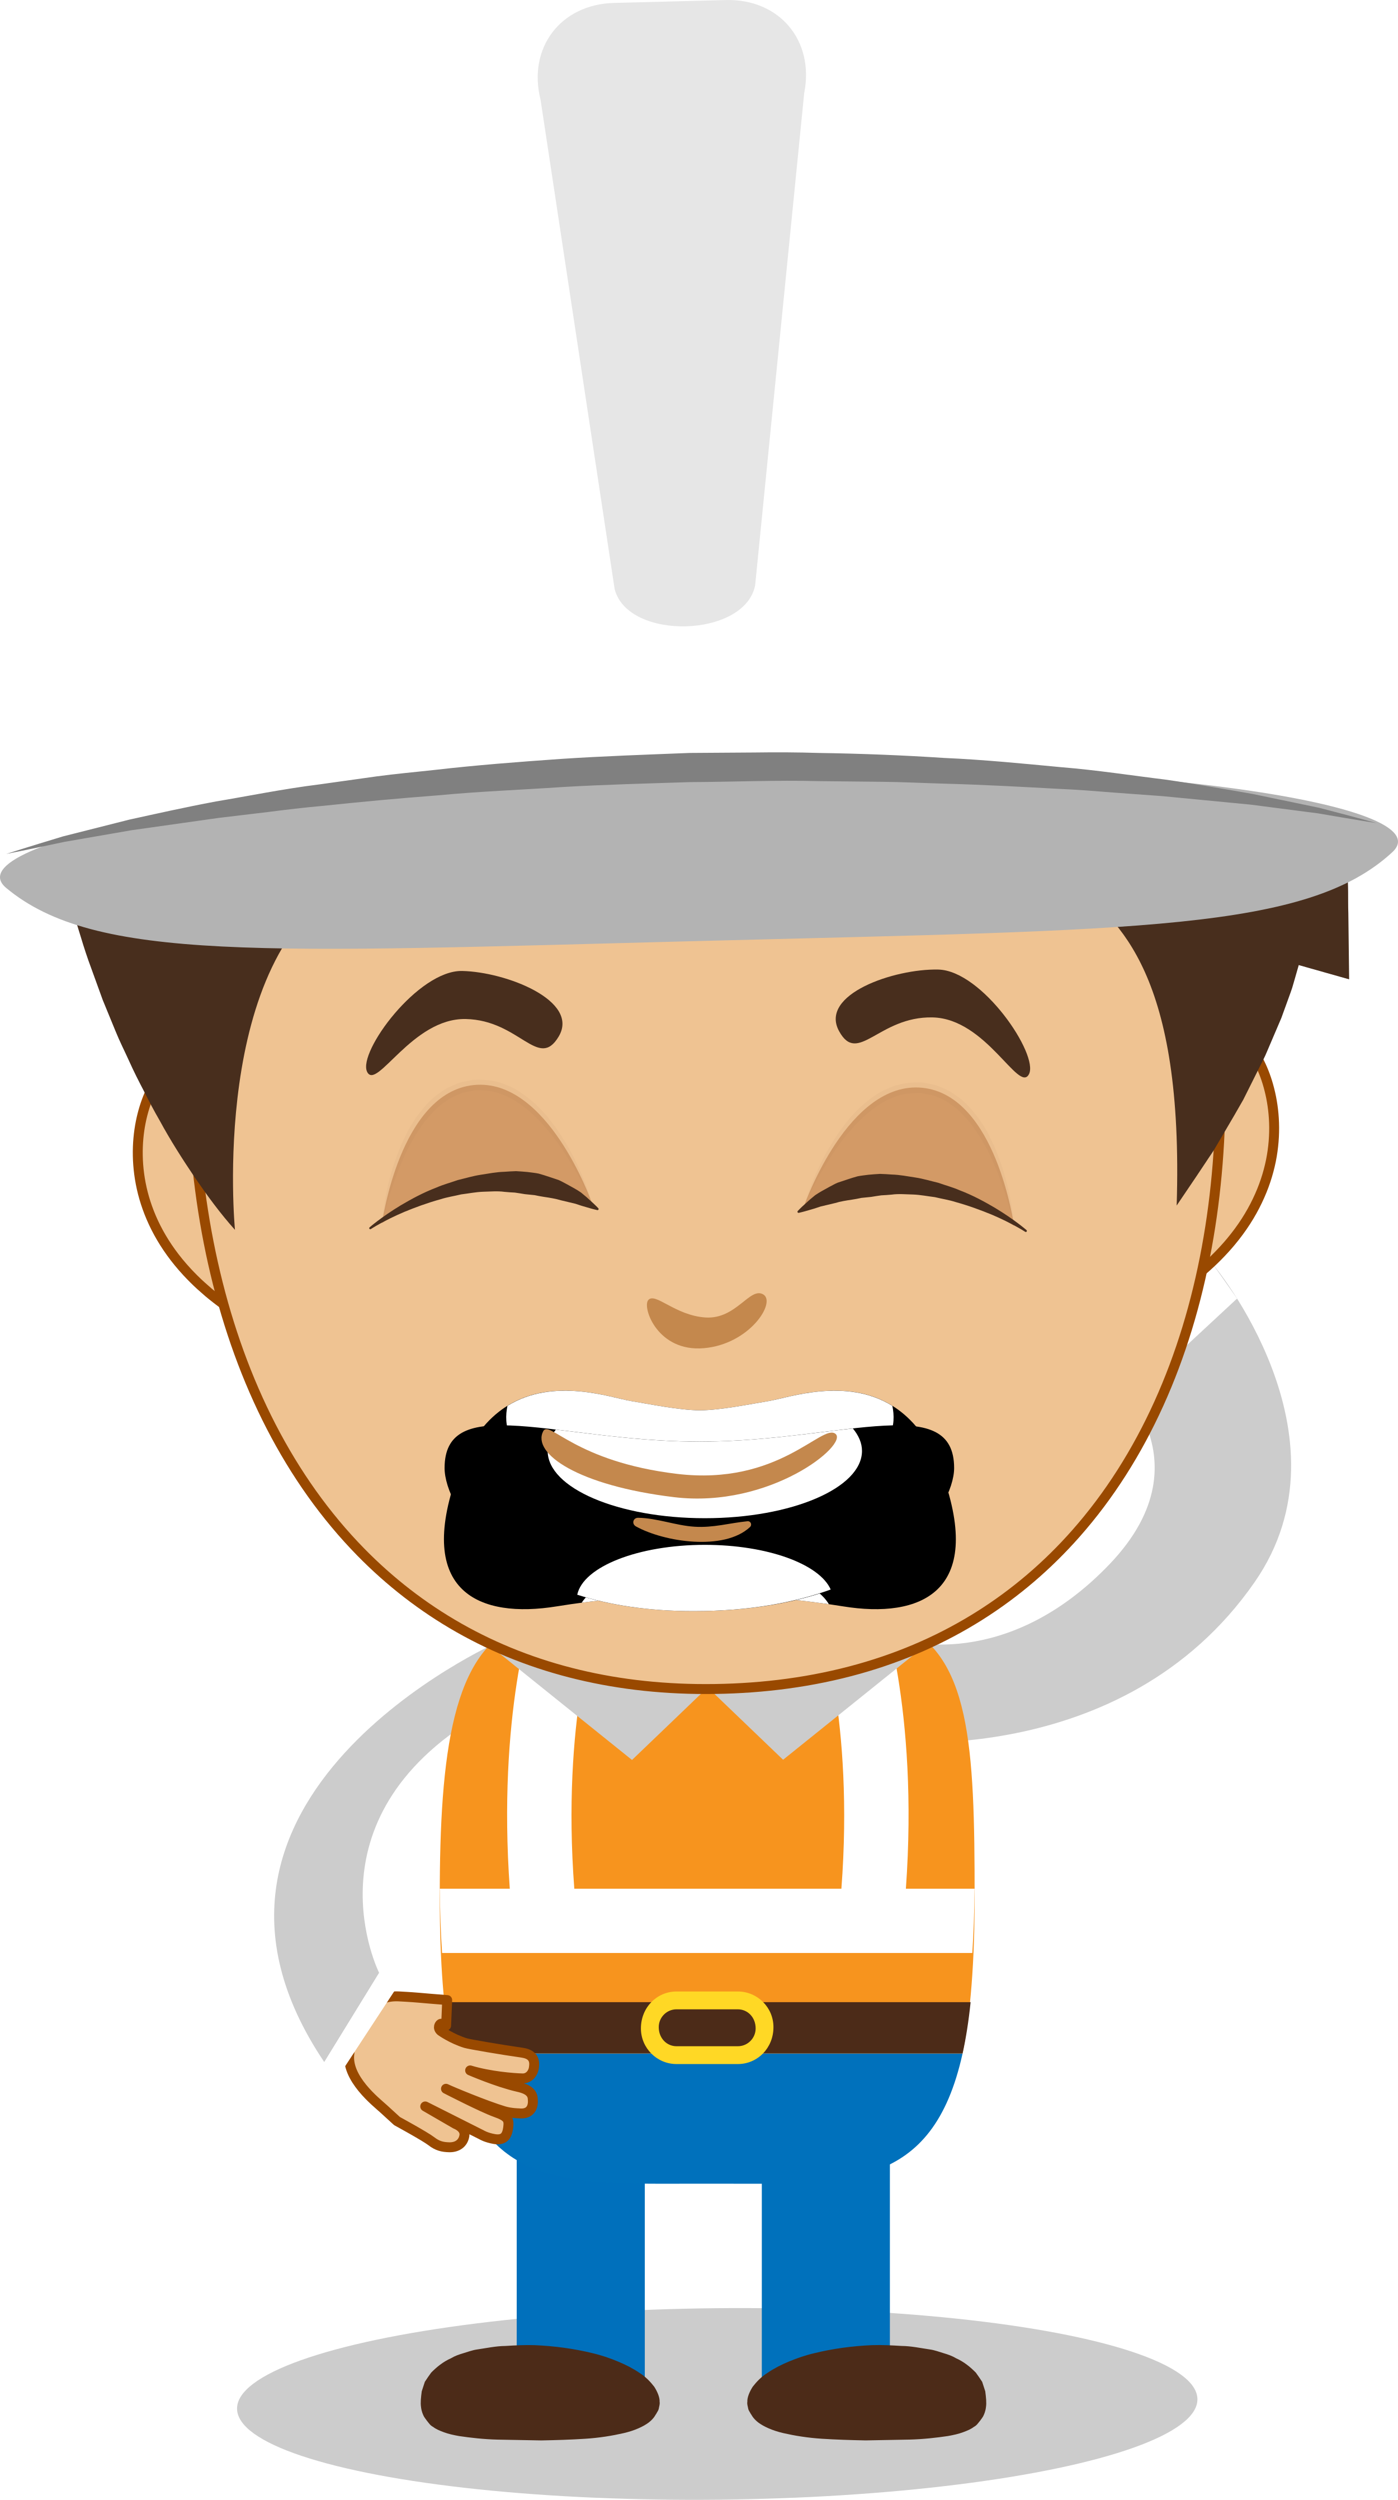<?xml version="1.0" encoding="utf-8"?>
<!-- Generator: Adobe Illustrator 21.0.0, SVG Export Plug-In . SVG Version: 6.00 Build 0)  -->
<svg version="1.1" xmlns="http://www.w3.org/2000/svg" xmlns:xlink="http://www.w3.org/1999/xlink" x="0px" y="0px"
	 viewBox="0 0 140.931 251.97" style="enable-background:new 0 0 140.931 251.97;" xml:space="preserve">
<style type="text/css">
	.st0{fill:#EFC392;stroke:#994900;stroke-linecap:round;stroke-linejoin:round;stroke-miterlimit:10;}
	.st1{fill:#994900;stroke:#994900;stroke-linecap:round;stroke-linejoin:round;stroke-miterlimit:10;}
	.st2{fill:#CCCCCC;}
	.st3{fill:#FFFFFF;}
	.st4{opacity:0.2;}
	.st5{fill:#0071BC;}
	.st6{filter:url(#Adobe_OpacityMaskFilter);}
	.st7{filter:url(#Adobe_OpacityMaskFilter_1_);}
	.st8{mask:url(#XMLID_5_);fill:url(#XMLID_6_);}
	.st9{opacity:0.5;fill:#0071BC;}
	.st10{fill:#4C2B18;}
	.st11{fill:#F7941E;}
	.st12{fill:#FFD825;}
	.st13{fill:#482E1D;}
	.st14{fill:#B3B3B3;}
	.st15{fill:#808080;}
	.st16{fill:#E6E6E6;}
	.st17{fill:#C4884D;}
	.st18{fill:#D39A66;}
	.st19{opacity:0.05;fill:#8B5E3C;}
</style>
<g id="Brazo-Mano">
	<g>
		<g id="XMLID_804_">
			<path id="XMLID_775_" class="st0" d="M103.648,136.646c0,0-2.523-0.362-5.793,1.556c-3.277,1.918-5.211-1.36-5.211-1.36
				s-1.834-2.647,1.216-4.405c0,0,1.795-1.289,4.92-0.4c0,0,1.039,0.159,1.779,0.06c1.238-0.163,1.701-0.332,1.701-0.332
				s0.969-0.697,0.329-1.435c0,0-1.86-1.896-4.391-3.167c-0.721-0.361-6.999-4.051-9.621-5.884
				c-2.222-1.558-1.692-3.039-1.436-3.825c0.278-0.867,1.27-2.052,2.549-1.618c2.375,0.8,9.478,5.83,11.025,6.496l-9.575-7.065
				c0,0-2.275-1.747-1.587-3.994c0,0,0.701-3.289,3.841-2.373c0,0,0.571,0.131,1.619,1.149c1.045,1.021,9.462,8.504,9.462,8.504
				l-8.552-9.638c0,0-1.214-1.47-0.775-2.916c0.442-1.441,2.166-2.784,4.028-2.142c1.626,0.563,2.241,1.493,2.241,1.493l7.162,10.25
				l-3.686-6.361c0,0-0.94-1.623-0.438-3.136c0.509-1.507,2.581-2.119,3.748-1.465c0,0-0.154-0.217,0.885,0.923
				c1.071,1.175,4.77,8.208,4.77,8.208s1.414,1.973,2.524,3.407c1.134,1.472,6.562,7.864,4.93,12.833
				c-1.629,4.97-7.901,9.171-11.569,8.117C107.163,137.388,104.843,136.638,103.648,136.646z"/>
			<path id="XMLID_1_" class="st1" d="M101.963,123.299c0,0,8.28-0.132,12.321-4.6C114.283,118.7,113.119,120.448,101.963,123.299z"
				/>
			<path id="XMLID_553_" class="st1" d="M102.18,128.367c0,0,10.247-2.102,15.334,3.987
				C117.515,132.354,111.702,127.721,102.18,128.367z"/>
		</g>
		<g id="XMLID_96_">
			<path id="XMLID_721_" class="st2" d="M90.881,165.285c0,0,10.488,3.341,20.98-7.632c10.488-10.976-0.478-19.644-0.478-19.644
				l10.893-10.575c0,0,14.454,17.253,4.213,32.02c-13.362,19.282-38.074,16.003-38.074,16.003l-2.394-4.323L90.881,165.285z"/>
			<polygon id="XMLID_720_" class="st3" points="113.974,140.852 124.707,130.887 122.276,127.434 111.383,138.009 			"/>
		</g>
	</g>
</g>
<g id="Cuerpo-Cabeza">
	<g id="XMLID_98_">
		
			<ellipse id="XMLID_46_" transform="matrix(1 -0.01 0.01 1 -2.365 0.718)" class="st4" cx="72.246" cy="242.308" rx="48.407" ry="9.651"/>
		<g id="XMLID_654_">
			<g id="XMLID_687_">
				<g id="XMLID_692_">
					<rect id="XMLID_697_" x="52.089" y="213.74" class="st5" width="12.911" height="29.754"/>
					<defs>
						<filter id="Adobe_OpacityMaskFilter" filterUnits="userSpaceOnUse" x="52.089" y="213.74" width="12.911" height="29.754">
							<feFlood  style="flood-color:white;flood-opacity:1" result="back"/>
							<feBlend  in="SourceGraphic" in2="back" mode="normal"/>
						</filter>
					</defs>
					<mask maskUnits="userSpaceOnUse" x="52.089" y="213.74" width="12.911" height="29.754" id="XMLID_5_">
						<g id="XMLID_59_" class="st6">
							<defs>
								
									<filter id="Adobe_OpacityMaskFilter_1_" filterUnits="userSpaceOnUse" x="52.089" y="213.74" width="12.911" height="29.754">
									<feFlood  style="flood-color:white;flood-opacity:1" result="back"/>
									<feBlend  in="SourceGraphic" in2="back" mode="normal"/>
								</filter>
							</defs>
							<mask maskUnits="userSpaceOnUse" x="52.089" y="213.74" width="12.911" height="29.754" id="XMLID_5_">
							</mask>
							<linearGradient id="XMLID_6_" gradientUnits="userSpaceOnUse" x1="58.545" y1="243.494" x2="58.545" y2="213.739">
								<stop  offset="0" style="stop-color:#999999"/>
								<stop  offset="0.08" style="stop-color:#707070"/>
								<stop  offset="0.173" style="stop-color:#484848"/>
								<stop  offset="0.264" style="stop-color:#292929"/>
								<stop  offset="0.352" style="stop-color:#121212"/>
								<stop  offset="0.436" style="stop-color:#050505"/>
								<stop  offset="0.511" style="stop-color:#000000"/>
								<stop  offset="0.556" style="stop-color:#060606"/>
								<stop  offset="0.618" style="stop-color:#171717"/>
								<stop  offset="0.688" style="stop-color:#333333"/>
								<stop  offset="0.764" style="stop-color:#5A5A5A"/>
								<stop  offset="0.845" style="stop-color:#8C8C8C"/>
								<stop  offset="0.93" style="stop-color:#C8C8C8"/>
								<stop  offset="1" style="stop-color:#FFFFFF"/>
							</linearGradient>
							<rect id="XMLID_60_" x="52.089" y="213.74" class="st8" width="12.911" height="29.754"/>
						</g>
					</mask>
					<rect id="XMLID_693_" x="52.089" y="213.74" class="st9" width="12.911" height="29.754"/>
				</g>
				<rect id="XMLID_691_" x="76.798" y="213.74" class="st5" width="12.911" height="29.754"/>
				<path id="XMLID_690_" class="st5" d="M97.038,206.969c-3.053,13.84-11.786,13.134-24.612,13.134h-2.272
					c-1.184,0-2.344,0.006-3.457,0.006c-10.932,0-18.378-0.583-21.154-13.14H97.038z"/>
				<path id="XMLID_689_" class="st10" d="M65.959,240.576c-0.378-0.494-0.873-1.02-1.519-1.421
					c-0.629-0.429-1.361-0.806-2.158-1.135c-0.797-0.33-1.658-0.631-2.572-0.839c-1.821-0.448-3.806-0.716-5.796-0.803
					c-0.997-0.035-2.024,0.024-2.969,0.081c-0.955,0.006-1.944,0.224-2.877,0.357c-0.47,0.069-0.914,0.242-1.352,0.371
					c-0.438,0.129-0.861,0.275-1.245,0.508c-0.807,0.356-1.469,0.905-2.01,1.456c-0.226,0.322-0.448,0.625-0.634,0.924
					c-0.11,0.337-0.214,0.655-0.312,0.955c-0.079,0.612-0.139,1.156-0.072,1.588c0.047,0.439,0.198,0.769,0.305,0.971
					c0.13,0.192,0.199,0.294,0.199,0.294s-0.014-0.031-0.031-0.064c0.021,0.033,0.045,0.064,0.068,0.096
					c-0.018-0.015-0.037-0.031-0.037-0.031s0.05,0.062,0.128,0.16c0.008,0.01,0.015,0.02,0.024,0.03
					c0.007,0.009,0.01,0.012,0.017,0.022c0.116,0.135,0.243,0.365,0.554,0.527c0.278,0.22,0.658,0.378,1.1,0.541
					c0.441,0.163,0.958,0.278,1.523,0.378c1.129,0.166,2.452,0.322,3.864,0.356c1.409,0.026,2.914,0.054,4.417,0.082
					c1.506-0.029,3.012-0.076,4.427-0.168c1.415-0.089,2.733-0.308,3.851-0.563c1.119-0.255,2.014-0.672,2.553-1.08
					c0.541-0.42,0.681-0.797,0.697-0.779c0,0-0.024,0.023-0.062,0.061c0.024-0.033,0.054-0.063,0.076-0.097
					c-0.004,0.01-0.014,0.036-0.014,0.036s0.017-0.029,0.039-0.068c0.012-0.019,0.022-0.039,0.033-0.058
					c0.028-0.049,0.058-0.102,0.103-0.182c0.066-0.098,0.129-0.223,0.152-0.397c0.031-0.157,0.105-0.39,0.066-0.598
					C66.52,241.668,66.288,241.094,65.959,240.576z"/>
				<path id="XMLID_688_" class="st10" d="M99.323,241.03c-0.098-0.3-0.202-0.62-0.312-0.957c-0.186-0.297-0.41-0.601-0.634-0.923
					c-0.542-0.552-1.203-1.102-2.01-1.458c-0.385-0.233-0.807-0.378-1.247-0.507c-0.438-0.13-0.882-0.303-1.351-0.371
					c-0.934-0.133-1.923-0.352-2.878-0.357c-0.945-0.057-1.972-0.116-2.969-0.081c-1.991,0.086-3.976,0.355-5.796,0.803
					c-0.914,0.208-1.775,0.51-2.574,0.839c-0.797,0.331-1.529,0.706-2.158,1.137c-0.646,0.4-1.141,0.927-1.519,1.419
					c-0.329,0.519-0.561,1.093-0.536,1.512c-0.04,0.208,0.035,0.439,0.066,0.596c0.024,0.176,0.087,0.3,0.152,0.397
					c0.044,0.076,0.072,0.126,0.1,0.174c0.013,0.024,0.026,0.048,0.041,0.072c0.018,0.032,0.035,0.061,0.035,0.061
					s-0.009-0.024-0.012-0.032c0.02,0.03,0.047,0.057,0.068,0.087c-0.035-0.035-0.055-0.054-0.055-0.054
					c0.016-0.018,0.158,0.359,0.697,0.779c0.539,0.407,1.436,0.825,2.553,1.08c1.118,0.255,2.436,0.473,3.851,0.563
					c1.416,0.092,2.922,0.139,4.427,0.168c1.504-0.028,3.009-0.056,4.418-0.082c1.412-0.034,2.735-0.19,3.864-0.356
					c0.564-0.1,1.081-0.215,1.523-0.378c0.442-0.163,0.822-0.321,1.1-0.541c0.311-0.163,0.438-0.393,0.554-0.527
					c0.008-0.01,0.011-0.013,0.018-0.022c0.008-0.009,0.014-0.018,0.022-0.027c0.08-0.099,0.13-0.161,0.13-0.161
					s-0.02,0.017-0.038,0.032c0.023-0.032,0.047-0.064,0.069-0.097c-0.016,0.035-0.031,0.065-0.031,0.065s0.069-0.102,0.199-0.296
					c0.107-0.201,0.258-0.53,0.305-0.97C99.462,242.185,99.402,241.642,99.323,241.03z"/>
			</g>
			<g id="XMLID_671_">
				<path id="XMLID_681_" class="st2" d="M50.254,165.479c0,0-35.486,15.735-17.563,42.369l5.53-8.994
					c0,0-7.702-15.366,10.084-25.956L50.254,165.479z"/>
			</g>
			<g id="XMLID_664_">
				<g id="XMLID_668_">
					<path id="XMLID_670_" class="st11" d="M98.251,191.234c0,6.554-0.412,11.698-1.213,15.735H45.543
						c-0.8-4.037-1.213-9.182-1.213-15.735c0-14.599,1.31-24.894,8.174-27.521c4.29-1.647,5.046-0.755,17.65-0.755h2.272
						c1.844,0,3.548-0.007,5.13-0.007c8.744,0,9.435-0.809,12.886,0.606C97.847,166.591,98.251,175.889,98.251,191.234z"/>
					<path id="XMLID_669_" class="st3" d="M98.244,190.37c-0.021,2.344-0.097,4.5-0.227,6.48H44.567
						c-0.136-1.98-0.211-4.137-0.231-6.48h7.056c-1.251-17.446,2.227-28.074,2.669-29.342c0.016-0.054,0.032-0.092,0.038-0.113
						l0.155,0.059l2.89,1.052l3.045,1.107c-0.038,0.108-3.586,10.245-2.294,27.237H84.82c1.291-16.992-2.259-27.129-2.295-27.237
						l6.086-2.218c0.177,0.48,4.017,11.259,2.71,29.455H98.244z"/>
				</g>
				<g id="XMLID_665_">
					<polygon id="XMLID_667_" class="st2" points="70.441,169.22 78.943,177.373 94.604,164.782 					"/>
					<polygon id="XMLID_666_" class="st2" points="72.246,169.211 63.713,177.394 48.001,164.761 					"/>
				</g>
			</g>
			<g id="XMLID_659_">
				<path id="XMLID_663_" class="st10" d="M97.847,201.804c-0.198,1.915-0.467,3.63-0.809,5.165H45.543
					c-0.341-1.535-0.611-3.251-0.807-5.165H97.847z"/>
				<path id="XMLID_660_" class="st12" d="M74.378,208.044h-6.176c-1.98,0-3.592-1.611-3.592-3.592c0-2.111,1.611-3.722,3.592-3.722
					h6.176c1.982,0,3.593,1.611,3.593,3.593C77.972,206.433,76.36,208.044,74.378,208.044z M68.203,202.526
					c-0.99,0-1.796,0.807-1.796,1.797c0,1.119,0.806,1.925,1.796,1.925h6.176c0.99,0,1.797-0.806,1.797-1.796
					c0-1.119-0.807-1.926-1.797-1.926H68.203z"/>
			</g>
			<g id="XMLID_657_">
				<path id="XMLID_658_" class="st0" d="M53.813,208.457c-0.066,0.46-0.453,1.052-1.137,1.034
					c-0.905-0.018-3.324-0.214-5.282-0.806c0,0,2.735,1.181,4.755,1.644c0.592,0.132,1.559,0.378,1.559,1.269
					c0,0,0.249,1.598-1.412,1.412c0,0-0.791-0.006-1.504-0.221c-1.784-0.535-5.268-1.976-5.833-2.253c0,0,3.713,1.913,5.013,2.369
					c1.296,0.454,1.351,0.782,1.257,1.548c-0.103,0.765-0.378,1.311-1.374,1.153c-0.867-0.149-1.31-0.431-1.31-0.431l-5.678-2.859
					l3.067,1.775c0,0,0.999,0.356,0.882,1.166c-0.129,0.804-0.753,1.187-1.515,1.175c-0.681-0.015-1.194-0.126-1.822-0.614
					c-0.636-0.491-3.456-2.027-3.456-2.027s-0.672-0.617-1.355-1.239c-0.7-0.643-3.839-3.07-3.442-5.616c0,0-0.038-1.624,1.523-2.87
					l0.237-0.858c0,0,0.475-2.13,3.24-1.983c0,0,1.246,0.064,1.956,0.129c0.637,0.064,1.635,0.135,2.899,0.24l-0.108,2.572
					c-0.24-0.116-0.437-0.19-0.482-0.19c-0.186-0.009-0.423,0.434-0.037,0.743c0,0,1.099,0.789,2.479,1.211
					c0.398,0.122,3.716,0.686,5.716,0.97C54.022,207.095,53.878,208.035,53.813,208.457z"/>
			</g>
			<g id="XMLID_655_">
				<polygon id="XMLID_656_" class="st3" points="39.922,200.437 38.22,198.854 32.69,207.848 34.107,209.308 				"/>
			</g>
		</g>
		<g id="XMLID_100_">
			<path id="XMLID_653_" class="st0" d="M124.073,125.171c-0.203,0.243-0.412,0.482-0.63,0.72c-0.218,0.241-0.443,0.479-0.68,0.717
				c-0.232,0.236-0.478,0.475-0.729,0.71c-0.253,0.235-0.514,0.47-0.784,0.704c-0.27,0.234-0.552,0.467-0.84,0.698
				c-0.291,0.232-0.587,0.459-0.895,0.688c-0.032-1.238-0.065-2.476-0.096-3.712c-0.034-1.237-0.065-2.474-0.096-3.712
				c-0.033-1.235-0.065-2.471-0.096-3.708c-0.034-1.238-0.065-2.474-0.096-3.712c-0.032-1.236-0.065-2.474-0.096-3.71
				c-0.034-1.238-0.065-2.474-0.096-3.712c0,0,0.092-0.16,0.262-0.407c0.169-0.25,0.417-0.587,0.727-0.946
				c0.312-0.355,0.684-0.729,1.104-1.05c0.422-0.322,0.892-0.589,1.396-0.733c0.5-0.142,1.037-0.16,1.592,0.017
				c0.553,0.179,1.128,0.551,1.705,1.19c0.429,0.48,0.863,1.123,1.249,1.905c0.391,0.782,0.736,1.697,0.993,2.721
				c0.259,1.021,0.43,2.15,0.47,3.352c0.041,1.202-0.052,2.477-0.316,3.797c-0.269,1.318-0.709,2.682-1.371,4.054
				C126.094,122.419,125.215,123.804,124.073,125.171z"/>
			<path id="XMLID_652_" class="st0" d="M18.872,128.223c0.214,0.23,0.435,0.458,0.665,0.688c0.227,0.226,0.466,0.454,0.714,0.678
				c0.248,0.226,0.504,0.449,0.765,0.674c0.266,0.222,0.538,0.444,0.822,0.662c0.281,0.218,0.572,0.436,0.874,0.652
				c0.299,0.217,0.608,0.429,0.928,0.642c-0.031-1.238-0.065-2.474-0.096-3.712c-0.031-1.236-0.063-2.474-0.096-3.712
				c-0.031-1.236-0.065-2.473-0.096-3.708c-0.031-1.238-0.063-2.476-0.095-3.714c-0.031-1.236-0.062-2.473-0.096-3.709
				c-0.031-1.236-0.062-2.474-0.096-3.711c0,0-0.101-0.156-0.282-0.395c-0.184-0.241-0.447-0.565-0.776-0.907
				c-0.327-0.338-0.719-0.692-1.158-0.991c-0.436-0.299-0.921-0.541-1.428-0.659c-0.511-0.115-1.047-0.106-1.592,0.1
				c-0.544,0.206-1.097,0.608-1.641,1.277c-0.405,0.499-0.804,1.167-1.153,1.967c-0.347,0.799-0.644,1.734-0.849,2.767
				c-0.206,1.034-0.318,2.171-0.295,3.372c0.022,1.202,0.18,2.471,0.512,3.776c0.336,1.302,0.846,2.641,1.577,3.979
				C16.71,125.577,17.66,126.917,18.872,128.223z"/>
			<path id="XMLID_651_" class="st0" d="M36.382,156.452c-3.581-3.651-6.6-7.92-9.056-12.682c-2.428-4.71-4.302-9.901-5.621-15.447
				c-1.291-5.423-2.047-11.19-2.266-17.175c-0.228-6.003,0.211-12.031,1.398-17.923c1.158-5.727,2.977-11.133,5.374-16.089
				c2.397-4.957,5.373-9.465,8.845-13.392c2.933-3.318,6.218-6.222,9.809-8.631c3.616-2.43,7.541-4.356,11.721-5.702
				c4.27-1.374,8.716-2.088,13.198-2.204c4.573-0.103,8.978,0.451,13.165,1.583c4.185,1.133,8.15,2.845,11.841,5.061
				c3.689,2.217,7.106,4.938,10.194,8.088c3.669,3.742,6.875,8.091,9.524,12.916c2.65,4.828,4.745,10.133,6.199,15.791
				c1.489,5.822,2.239,11.819,2.321,17.826c0.089,5.991-0.369,11.785-1.378,17.27c-1.029,5.604-2.633,10.886-4.817,15.715
				c-2.208,4.881-5.001,9.3-8.39,13.132c-2.814,3.185-6.04,5.961-9.676,8.254c-3.638,2.296-7.686,4.109-12.146,5.366
				c-4.722,1.331-9.63,1.959-14.532,2.03c-4.934,0.074-9.526-0.429-13.774-1.447c-4.375-1.045-8.385-2.637-12.03-4.704
				C42.61,162.004,39.307,159.433,36.382,156.452z"/>
			<path id="XMLID_650_" class="st13" d="M136.006,98.711l-0.03-2.42l-0.051-4.229c-0.051-1.411,0.038-2.833-0.132-4.242
				l-0.422-4.237c-0.083-0.706-0.121-1.419-0.274-2.116l-0.385-2.104l-0.389-2.108c-0.109-0.707-0.298-1.399-0.483-2.093
				l-0.546-2.085c-0.19-0.694-0.343-1.397-0.596-2.078c-0.493-1.366-0.863-2.759-1.467-4.11c-0.03-0.069-0.057-0.139-0.086-0.208
				l3.314-0.578l1.168-0.51l0.523-3.154l0.118-2.532c-0.239-0.716-0.408-1.454-0.734-2.145l-0.894-2.101
				c-0.27-0.714-0.682-1.365-1.04-2.041c-0.384-0.662-0.708-1.363-1.15-1.993l-1.308-1.903c-0.423-0.646-0.966-1.201-1.448-1.805
				c-0.488-0.6-0.994-1.183-1.555-1.714c-0.556-0.535-1.074-1.117-1.667-1.61l-1.773-1.495l-1.878-1.356
				c-0.641-0.428-1.31-0.813-1.966-1.219c-0.418-0.239-0.848-0.456-1.275-0.68l0.882-0.621l4.877-3.437l-4.959-3.208l-1.917-1.24
				c-0.633-0.433-1.299-0.776-1.962-1.13c-0.666-0.339-1.318-0.74-2.001-1.025l-2.037-0.904c-0.682-0.296-1.375-0.524-2.064-0.788
				c-0.688-0.266-1.381-0.505-2.079-0.707c-1.391-0.454-2.792-0.829-4.202-1.16c-0.704-0.172-1.411-0.294-2.117-0.443
				c-0.706-0.152-1.413-0.268-2.123-0.38c-1.415-0.244-2.834-0.418-4.255-0.575c-1.198-0.125-2.4-0.21-3.604-0.28l0.389-3.32
				l0.574-4.906l-4.757-0.007c-1.603-0.003-3.218-0.128-4.811-0.012l-2.394,0.12l-2.373,0.258c-0.795,0.075-1.579,0.187-2.358,0.332
				c-0.781,0.136-1.566,0.255-2.341,0.408l-2.309,0.529c-0.774,0.162-1.521,0.403-2.282,0.606c-0.759,0.208-1.517,0.421-2.258,0.675
				c-0.744,0.249-1.498,0.471-2.232,0.745c-1.476,0.526-2.933,1.098-4.375,1.708c-1.007,0.438-2.004,0.9-2.996,1.377l-0.677-3.246
				l-1.242-5.96l-5.021,2.947l-4.421,2.595l-2.205,1.303c-0.72,0.454-1.388,0.982-2.083,1.471l-4.125,2.989
				c-1.309,1.074-2.593,2.176-3.885,3.264c-0.635,0.559-1.317,1.064-1.909,1.667l-1.828,1.752c-1.227,1.158-2.437,2.332-3.567,3.589
				c-1.16,1.223-2.306,2.462-3.385,3.773c-0.212,0.251-0.425,0.5-0.637,0.75l-3.651-3.266l-2.045,4.203
				c-0.678,1.395-1.463,2.749-2.025,4.18l-0.895,2.127l-0.777,2.156c-0.274,0.715-0.478,1.446-0.7,2.173
				c-0.209,0.729-0.464,1.448-0.633,2.184c-0.383,1.464-0.741,2.929-1.026,4.405c-0.31,1.471-0.549,2.953-0.765,4.433
				c-0.217,1.481-0.379,2.966-0.52,4.452c-0.126,1.487-0.202,2.978-0.241,4.472c-0.01,0.419-0.009,0.841-0.013,1.261l-2.423-0.336
				L3.255,71.3l0.505,3.296l0.513,3.356c0.189,1.116,0.307,2.239,0.553,3.345L5.5,84.619c0.211,1.109,0.491,2.204,0.786,3.295
				l0.856,3.273l0.997,3.232c0.323,1.078,0.672,2.148,1.068,3.204l1.15,3.172l1.281,3.119c0.418,1.041,0.933,2.045,1.394,3.067
				c0.458,1.023,0.968,2.023,1.487,3.016c0.501,1.002,1.024,1.991,1.586,2.961c1.066,1.966,2.273,3.855,3.519,5.705
				c1.262,1.839,2.576,3.646,4.063,5.299c0,0-2.661-27.575,11.489-35.13c5.717-3.051,15.053,0.901,35.441,0.374
				c22.844-0.589,31.992-4.178,37.301-0.213c5.037,3.764,11.425,9.438,10.701,32.518l2.012-2.975l0.995-1.493
				c0.323-0.504,0.685-0.981,0.975-1.508l1.829-3.119l0.904-1.574l0.81-1.619l0.81-1.623c0.263-0.545,0.561-1.075,0.785-1.639
				l1.433-3.355l0.626-1.726c0.2-0.58,0.437-1.144,0.594-1.746l0.514-1.788c0.005-0.025,0.011-0.048,0.017-0.073l2.834,0.802
				L136.006,98.711z"/>
			<g id="XMLID_520_">
				<path id="XMLID_531_" class="st3" d="M138.769,78.489c0.052,1.913,0.04,3.813-0.026,5.695c-13.24-3.824-39.598-5.982-69.872-5.2
					c-29.255,0.755-54.708,4.062-68.148,8.344c-0.142-1.738-0.238-3.498-0.284-5.269C-0.702,37.869,29.501,7.426,67.698,6.439
					C105.901,5.453,137.628,34.3,138.769,78.489z"/>
				<path id="XMLID_530_" class="st14" d="M69.977,94.862c-43.418,1.123-60.396,2.103-69.35-5.361
					c-5.532-4.611,26.179-11.047,69.598-12.168c43.422-1.119,75.422,3.67,70.134,8.561c-8.556,7.915-25.561,7.811-68.981,8.932
					L69.977,94.862z"/>
				<path id="XMLID_523_" class="st15" d="M0.629,86.072c0,0,2.074-0.668,5.722-1.769c1.852-0.468,4.103-1.037,6.682-1.689
					c2.597-0.567,5.527-1.232,8.744-1.834c3.227-0.535,6.708-1.256,10.43-1.719c1.859-0.26,3.767-0.527,5.719-0.801
					c1.952-0.267,3.957-0.44,5.991-0.667c4.068-0.468,8.285-0.794,12.574-1.095c4.299-0.286,8.639-0.432,13.041-0.606
					c2.175-0.015,4.35-0.03,6.518-0.045c2.163-0.031,4.326-0.023,6.485,0.046c4.31,0.064,8.544,0.233,12.628,0.502
					c4.09,0.18,8.03,0.577,11.765,0.928c3.738,0.304,7.249,0.857,10.497,1.248c3.242,0.463,6.198,0.995,8.817,1.448
					c2.603,0.541,4.873,1.013,6.742,1.401c3.701,0.958,5.794,1.545,5.794,1.545s-2.16-0.334-5.901-0.982
					c-1.886-0.244-4.174-0.541-6.799-0.881c-2.633-0.254-5.604-0.54-8.845-0.852c-1.623-0.12-3.314-0.244-5.064-0.372
					c-1.748-0.14-3.554-0.288-5.417-0.365c-3.723-0.203-7.646-0.423-11.711-0.53c-2.03-0.057-4.097-0.165-6.184-0.183
					c-2.086-0.021-4.198-0.044-6.327-0.066c-4.247-0.116-8.623,0.079-12.965,0.098c-4.292,0.138-8.654,0.249-12.904,0.499
					c-4.257,0.287-8.456,0.446-12.504,0.835c-4.054,0.306-7.966,0.675-11.674,1.066c-1.858,0.166-3.658,0.383-5.397,0.606
					c-1.741,0.208-3.425,0.409-5.041,0.602c-3.224,0.456-6.179,0.873-8.799,1.243c-2.606,0.452-4.878,0.846-6.749,1.171
					C2.768,85.654,0.629,86.072,0.629,86.072z"/>
				<path id="XMLID_522_" class="st16" d="M61.9,0.295c-5.395,0.139-8.725,4.531-7.406,9.766l7.466,49.308
					c1.32,5.228,13.117,4.923,14.165-0.366l4.947-49.627c1.047-5.295-2.507-9.51-7.901-9.371L61.9,0.295z"/>
			</g>
			<g id="XMLID_117_">
				<path id="XMLID_115_" class="st17" d="M65.331,131.065c0.675-0.903,2.71,1.542,5.805,1.73c3.094,0.188,4.442-3.102,5.797-2.331
					c1.355,0.771-1.344,5.03-5.985,5.426S64.753,131.84,65.331,131.065z"/>
			</g>
		</g>
	</g>
</g>
<g id="Ojos-Cerrados">
	<g>
		<g id="XMLID_781_">
			<path id="XMLID_785_" class="st18" d="M59.617,121.112c0,0-4.418-12.507-11.865-11.745c-7.45,0.765-9.236,13.91-9.236,13.91
				S48.68,116.258,59.617,121.112z"/>
			<path id="XMLID_784_" class="st19" d="M59.617,121.112c0,0-0.231-0.509-0.671-1.376c-0.431-0.872-1.113-2.083-2.001-3.477
				c-0.453-0.692-0.971-1.419-1.557-2.153c-0.311-0.351-0.628-0.711-0.954-1.079c-0.362-0.327-0.694-0.701-1.077-1.027
				c-0.772-0.633-1.611-1.258-2.568-1.615c-0.905-0.452-2.027-0.503-2.927-0.49c-0.52,0.137-1.147,0.173-1.578,0.389
				c-0.441,0.199-0.894,0.367-1.305,0.697c-0.861,0.546-1.557,1.327-2.186,2.103c-0.308,0.396-0.557,0.831-0.845,1.225
				c-0.243,0.426-0.482,0.843-0.713,1.249c-0.425,0.838-0.785,1.655-1.088,2.424c-0.586,1.545-1.009,2.869-1.254,3.811
				c-0.255,0.938-0.378,1.484-0.378,1.484s0.095-2.249,1.058-5.494c0.256-0.805,0.57-1.668,0.952-2.565
				c0.214-0.44,0.434-0.893,0.659-1.355c0.267-0.442,0.532-0.901,0.844-1.342c0.653-0.856,1.369-1.761,2.363-2.4
				c0.448-0.366,1.024-0.614,1.6-0.857c0.576-0.258,1.096-0.276,1.646-0.425c1.315-0.059,2.47,0.071,3.555,0.585
				c1.102,0.425,1.986,1.165,2.799,1.871c0.397,0.368,0.747,0.765,1.099,1.143c0.315,0.406,0.621,0.805,0.92,1.192
				c0.558,0.801,1.038,1.582,1.455,2.317C59.066,118.93,59.617,121.112,59.617,121.112z"/>
			<path id="XMLID_782_" class="st13" d="M37.257,123.711c0,0,1.163-1.028,3.16-2.232c1.003-0.59,2.203-1.259,3.58-1.781
				c0.675-0.3,1.415-0.494,2.15-0.754c0.756-0.179,1.52-0.415,2.31-0.534c0.79-0.122,1.581-0.278,2.379-0.301
				c0.397-0.023,0.794-0.058,1.187-0.064c0.391,0.015,0.778,0.056,1.159,0.086c0.379,0.053,0.756,0.085,1.115,0.16
				c0.356,0.101,0.702,0.204,1.034,0.319c0.331,0.111,0.653,0.218,0.965,0.322c0.303,0.125,0.579,0.295,0.85,0.431
				c0.536,0.291,1.021,0.556,1.422,0.834c0.385,0.311,0.709,0.59,0.964,0.834c0.522,0.465,0.785,0.757,0.787,0.757
				c0.041,0.045,0.037,0.116-0.009,0.157c-0.028,0.025-0.063,0.033-0.097,0.026l-0.015-0.003c0.001,0-0.401-0.084-1.044-0.279
				c-0.328-0.086-0.712-0.208-1.138-0.356c-0.439-0.105-0.935-0.223-1.475-0.352c-0.522-0.16-1.105-0.253-1.717-0.344
				c-0.305-0.045-0.614-0.106-0.929-0.173c-0.321-0.033-0.649-0.067-0.983-0.1c-0.331-0.048-0.666-0.118-1.009-0.158
				c-0.347-0.009-0.697-0.047-1.053-0.075c-0.712-0.098-1.44-0.025-2.174-0.009c-0.734,0.03-1.459,0.177-2.183,0.265
				c-0.709,0.172-1.427,0.278-2.093,0.494c-1.351,0.373-2.587,0.837-3.637,1.269c-2.096,0.889-3.376,1.731-3.376,1.731
				c-0.05,0.033-0.117,0.019-0.149-0.031C37.206,123.808,37.218,123.746,37.257,123.711z"/>
		</g>
		<g id="XMLID_776_">
			<path id="XMLID_780_" class="st18" d="M81.121,121.388c0,0,4.418-12.507,11.865-11.745c7.447,0.765,9.236,13.91,9.236,13.91
				S92.056,116.534,81.121,121.388z"/>
			<path id="XMLID_779_" class="st19" d="M81.121,121.388c0,0,0.551-2.183,2.152-5.164c0.416-0.735,0.896-1.516,1.455-2.317
				c0.299-0.387,0.605-0.786,0.92-1.192c0.351-0.379,0.702-0.776,1.099-1.143c0.813-0.706,1.698-1.446,2.799-1.87
				c1.085-0.513,2.24-0.642,3.554-0.585c0.552,0.149,1.071,0.166,1.647,0.425c0.577,0.243,1.153,0.491,1.601,0.858
				c0.993,0.638,1.708,1.544,2.361,2.399c0.312,0.442,0.577,0.9,0.845,1.342c0.224,0.462,0.444,0.914,0.658,1.354
				c0.384,0.898,0.696,1.76,0.952,2.565c0.964,3.245,1.059,5.494,1.059,5.494s-0.123-0.546-0.378-1.484
				c-0.245-0.941-0.669-2.265-1.255-3.81c-0.303-0.769-0.662-1.586-1.088-2.424c-0.231-0.406-0.47-0.823-0.713-1.25
				c-0.287-0.394-0.536-0.828-0.845-1.225c-0.627-0.776-1.323-1.557-2.186-2.103c-0.41-0.331-0.863-0.499-1.305-0.697
				c-0.429-0.217-1.056-0.253-1.576-0.39c-0.899-0.012-2.021,0.038-2.927,0.49c-0.957,0.357-1.796,0.982-2.568,1.615
				c-0.382,0.326-0.716,0.699-1.077,1.027c-0.325,0.368-0.643,0.729-0.954,1.079c-0.586,0.735-1.104,1.461-1.557,2.153
				c-0.888,1.394-1.57,2.605-2.001,3.477C81.352,120.878,81.121,121.388,81.121,121.388z"/>
			<path id="XMLID_777_" class="st13" d="M103.351,124.16c0,0-1.28-0.842-3.375-1.732c-1.052-0.431-2.288-0.896-3.639-1.269
				c-0.666-0.216-1.384-0.322-2.092-0.494c-0.725-0.089-1.45-0.236-2.184-0.265c-0.734-0.016-1.462-0.09-2.174,0.009
				c-0.356,0.027-0.706,0.064-1.052,0.074c-0.344,0.04-0.68,0.109-1.011,0.157c-0.334,0.035-0.662,0.068-0.983,0.1
				c-0.313,0.067-0.623,0.128-0.929,0.173c-0.612,0.091-1.195,0.184-1.717,0.344c-0.541,0.129-1.036,0.248-1.475,0.352
				c-0.426,0.148-0.81,0.27-1.138,0.356c-0.643,0.195-1.046,0.279-1.044,0.279l-0.015,0.003c-0.06,0.012-0.119-0.026-0.13-0.086
				c-0.009-0.036,0.003-0.072,0.025-0.098c0.001,0,0.265-0.292,0.787-0.757c0.255-0.243,0.579-0.522,0.964-0.833
				c0.401-0.278,0.886-0.543,1.422-0.834c0.271-0.136,0.546-0.306,0.85-0.431c0.312-0.104,0.634-0.212,0.965-0.322
				c0.333-0.115,0.678-0.218,1.034-0.319c0.359-0.075,0.735-0.107,1.115-0.16c0.381-0.029,0.768-0.072,1.159-0.086
				c0.393,0.006,0.79,0.04,1.187,0.064c0.798,0.023,1.589,0.179,2.379,0.3c0.79,0.119,1.554,0.356,2.31,0.534
				c0.735,0.261,1.475,0.455,2.15,0.754c1.377,0.522,2.577,1.192,3.58,1.781c1.996,1.204,3.16,2.232,3.16,2.232
				c0.045,0.038,0.051,0.106,0.013,0.152C103.458,124.182,103.397,124.189,103.351,124.16z"/>
		</g>
	</g>
</g>
<g id="Cejas">
	<g id="XMLID_698_">
		<path id="XMLID_534_" class="st13" d="M56.315,104.486c2.167-3.613-5.287-6.524-9.724-6.618
			c-4.437-0.094-10.531,8.162-9.587,10.155c0.944,1.993,4.528-5.426,9.951-5.312C52.378,102.826,54.27,107.896,56.315,104.486z"/>
		<path id="XMLID_533_" class="st13" d="M84.582,103.925c-2.012-3.702,5.559-6.294,9.996-6.2c4.437,0.094,10.176,8.601,9.148,10.552
			c-1.028,1.951-4.294-5.613-9.717-5.728C88.586,102.433,86.481,107.418,84.582,103.925z"/>
	</g>
</g>
<g id="Boca_1">
	<g>
		<path id="XMLID_3_" class="st17" d="M84.195,150.842c-0.609,1.174-3.206-3.066-13.483-4.3
			c-10.277-1.234-14.611,5.096-15.974,4.039s6.566-7.551,16.256-6.388C80.684,145.356,85.358,148.598,84.195,150.842z"/>
		<path id="XMLID_2_" class="st17" d="M75.346,153.332c-1.834,0.185-3.431,0.671-5.322,0.553c-1.919-0.121-3.789-0.875-5.689-0.901
			c-0.525-0.006-0.678,0.618-0.226,0.869c2.836,1.575,8.875,2.503,11.491,0.07C75.844,153.698,75.691,153.298,75.346,153.332z"/>
	</g>
</g>
<g id="Boca_2">
	<g>
		<path d="M95.01,148.589c-4.262-11.92-14.663-7.842-17.506-7.373c-1.847,0.304-4.85,0.923-6.948,0.938
			c-2.099-0.015-5.101-0.634-6.948-0.938c-2.844-0.469-13.245-4.547-17.506,7.373c-4.262,11.92,2.262,14.58,10.018,13.323
			c7.757-1.257,14.434-1.231,14.434-1.231s6.681-0.026,14.438,1.231C92.748,163.169,99.271,160.509,95.01,148.589z"/>
		<path class="st3" d="M72.986,160.737c2.368,0.09,6.235,0.327,10.571,0.956c-1.411-2.4-6.459-4.181-12.503-4.181
			c-5.92,0-10.889,1.708-12.417,4.033c2.695-0.358,5.161-0.568,7.147-0.69c1.128-0.08,2.327-0.134,3.6-0.157
			c0.75-0.017,1.169-0.016,1.169-0.016s0.585-0.001,1.588,0.027C72.427,160.716,72.709,160.725,72.986,160.737z"/>
		<path class="st3" d="M89.957,141.703c-4.712-2.925-10.452-0.816-12.453-0.487c-1.847,0.304-4.85,0.923-6.948,0.938
			c-2.099-0.015-5.101-0.634-6.948-0.938c-2.001-0.33-7.741-2.439-12.453,0.487c-0.386,1.85-0.078,4.397,3.815,5.677
			c6.515,2.141,15.538,1.928,15.591,1.925c0.053,0.003,9.067,0.216,15.581-1.925C90.034,146.1,90.343,143.553,89.957,141.703z"/>
	</g>
</g>
<g id="Boca_3">
	<g>
		<path id="XMLID_841_" d="M96.185,147.97c0,3.954-6.432,14.421-26.279,14.421c-18.861,0-25.088-10.468-25.088-14.421
			c0-3.611,2.481-4.442,6.563-4.291h0.035c0.003,0,0.003,0,0.006,0c4.699,0.173,11.505,1.629,19.078,1.629
			c7.342,0,13.966-1.368,18.646-1.61h0.012c0.009,0,0.016,0,0.026-0.001C93.523,143.473,96.185,144.23,96.185,147.97z"/>
		<g id="XMLID_119_">
			<path id="XMLID_132_" class="st3" d="M83.743,160.215c-1.127-2.563-6.375-4.504-12.69-4.504c-6.739,0-12.267,2.209-12.862,5.028
				c3.206,1.014,7.074,1.653,11.715,1.653C75.566,162.392,80.103,161.524,83.743,160.215z"/>
			<path id="XMLID_153_" class="st3" d="M71.053,153.026c8.75,0,15.844-3.037,15.844-6.783c0-0.795-0.336-1.555-0.923-2.264
				c-4.306,0.477-9.656,1.33-15.475,1.33c-5.373,0-10.342-0.728-14.464-1.216c-0.528,0.676-0.826,1.398-0.826,2.15
				C55.209,149.989,62.303,153.026,71.053,153.026z"/>
		</g>
	</g>
</g>
<g id="Boca_4">
	<g>
		<path id="XMLID_917_" class="st17" d="M54.761,144.257c0.609-1.174,3.206,3.066,13.483,4.3
			c10.277,1.234,14.611-5.096,15.974-4.039s-6.566,7.551-16.256,6.388C58.272,149.742,53.597,146.5,54.761,144.257z"/>
		<path id="XMLID_916_" class="st17" d="M75.346,153.332c-1.834,0.185-3.431,0.671-5.322,0.553
			c-1.919-0.121-3.789-0.875-5.689-0.901c-0.525-0.006-0.678,0.618-0.226,0.869c2.836,1.575,8.875,2.503,11.491,0.07
			C75.844,153.698,75.691,153.298,75.346,153.332z"/>
	</g>
</g>
</svg>

